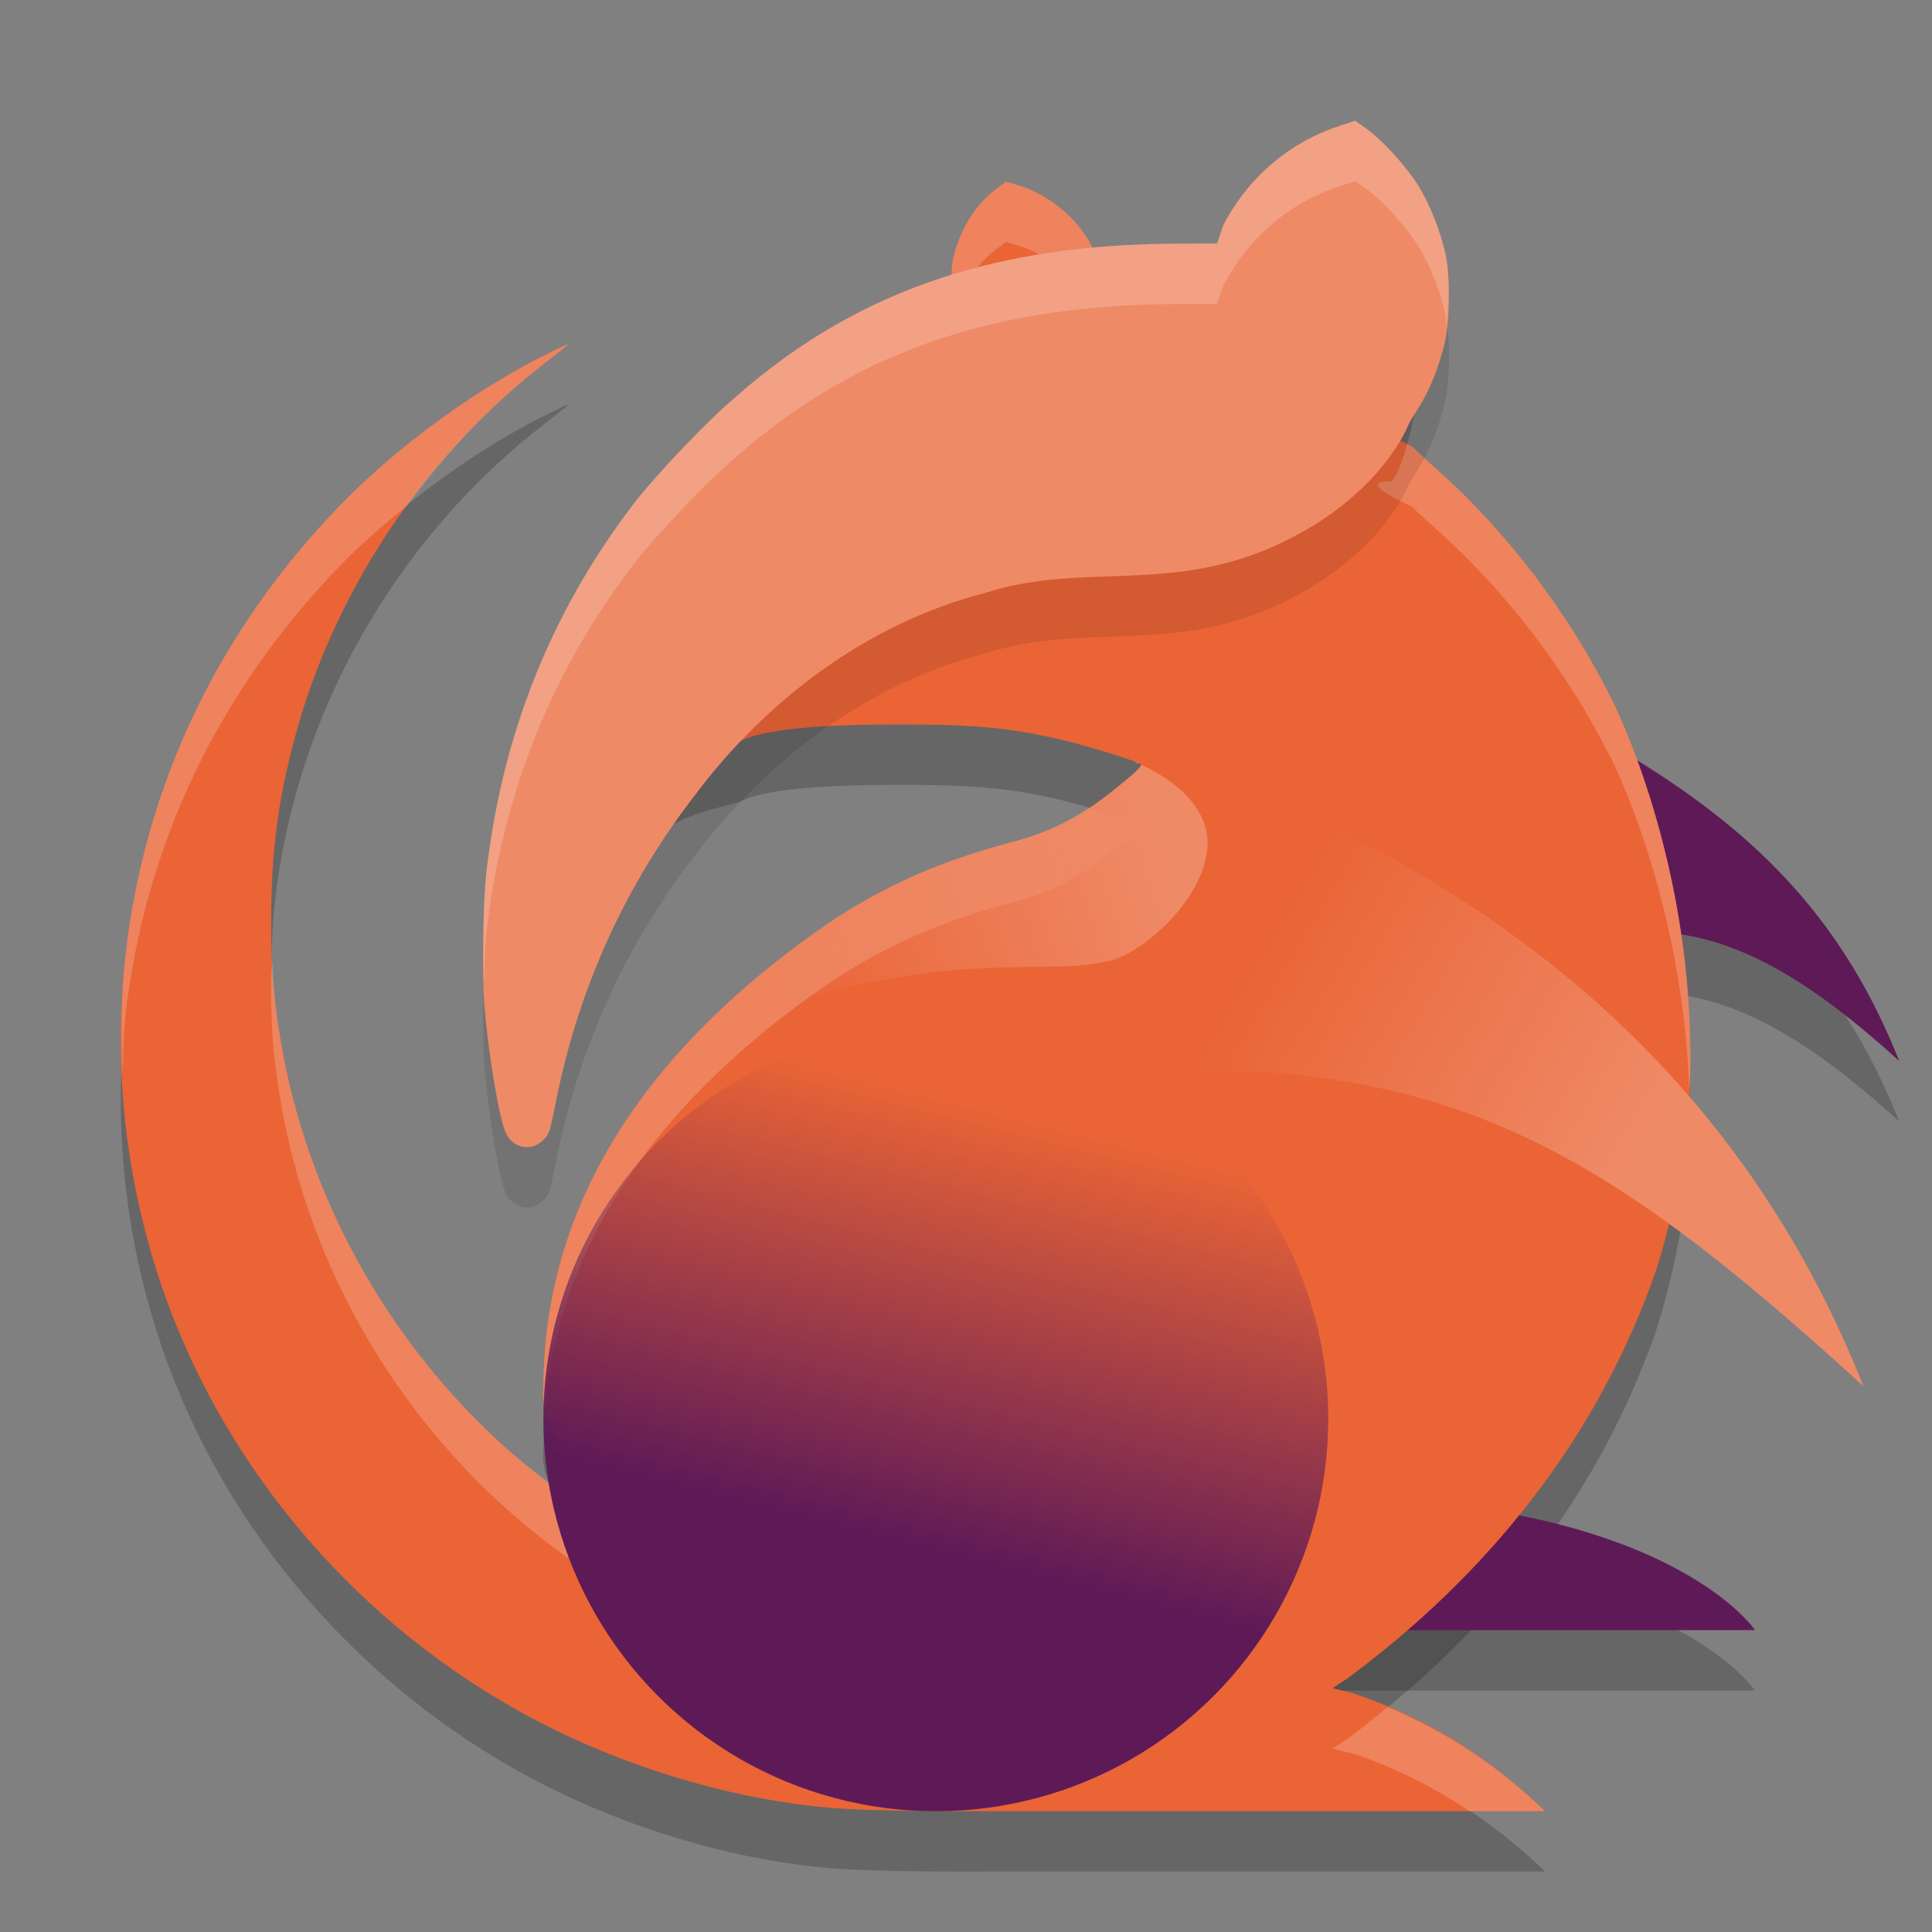 <svg xmlns="http://www.w3.org/2000/svg" xmlns:xlink="http://www.w3.org/1999/xlink" width="32" height="32" version="1">
 <rect width="100%" height="100%" fill="#808080" stroke="none"/>
 <defs>
  <linearGradient id="linearGradient867">
   <stop style="stop-color:#ef8a67" offset="0"/>
   <stop style="stop-color:#ef8a67;stop-opacity:0" offset="1"/>
  </linearGradient>
  <linearGradient id="linearGradient859">
   <stop style="stop-color:#5e1a57" offset="0"/>
   <stop style="stop-color:#5e1a57;stop-opacity:0" offset="1"/>
  </linearGradient>
  <linearGradient id="linearGradient861" x1="21.589" x2="24.06" y1="36.7" y2="26.864" gradientTransform="matrix(0.722,0,0,0.722,-1.111,-1.056)" gradientUnits="userSpaceOnUse" xlink:href="#linearGradient859"/>
  <linearGradient id="linearGradient869" x1="38.323" x2="30.099" y1="27.66" y2="22.787" gradientTransform="matrix(0.737,0,0,0.737,-0.948,-1.693)" gradientUnits="userSpaceOnUse" xlink:href="#linearGradient867"/>
  <linearGradient id="linearGradient891" x1="27.828" x2="19.208" y1="20.905" y2="23.493" gradientTransform="matrix(0.737,0,0,0.737,-1.348,-1.392)" gradientUnits="userSpaceOnUse" xlink:href="#linearGradient867"/>
 </defs>
 <path style="opacity:0.2" d="M 22.762,11.281 C 22.762,11.281 21.981,12.999 21.916,16.934 26.52,16.982 27.511,14.979 31.457,18.574 29.893,14.625 26.906,13.387 22.762,11.281 Z M 21.699,25.789 V 28 H 29.068 C 29.068,28 27.595,25.789 21.699,25.789 Z"/>
 <path style="opacity:0.2" d="M 13.758,30.944 C 12.309,30.824 10.69,30.373 9.282,29.697 6.421,28.324 4.119,25.889 2.931,22.978 2.147,21.058 1.848,18.935 2.073,16.876 2.383,14.03 3.613,11.444 5.654,9.348 6.617,8.358 7.954,7.393 9.17,6.809 9.419,6.689 9.455,6.678 9.364,6.749 9.302,6.798 9.111,6.948 8.939,7.083 6.968,8.631 5.512,10.843 4.87,13.267 4.601,14.28 4.491,15.146 4.491,16.243 4.49,17.083 4.522,17.479 4.649,18.235 5.075,20.767 6.361,23.112 8.236,24.852 8.679,25.262 9.154,25.638 9.658,25.976 9.842,26.099 9.859,26.1 9.83,25.99 9.658,25.976 9.483,25.731 9.439,25.444 9.339,24.792 8.943,24.599 9,24 9,20.445 11.292,17.964 13.709,16.3 14.632,15.678 15.578,15.26 16.768,14.948 17.673,14.711 18.151,14.337 18.716,13.866 18.835,13.767 18.918,13.676 18.902,13.661 18.856,13.616 18.035,13.361 17.605,13.258 16.641,13.027 15.965,12.999 14.836,13 13.628,13.001 12.688,13.07 12.278,13.267 12.087,13.359 11.215,13.459 10.851,13.901 9.66,15.347 9.181,16.733 8.805,18.554 8.714,18.993 8.911,18.457 8.805,18.554 8.601,18.739 8.916,18.804 8.805,18.554 8.688,18.293 8.425,18.008 8.36,17.237 8.319,16.751 8.219,15.929 8.276,15.461 8.54,13.276 9.67,11.735 11.052,10.017 11.425,9.554 12.058,8.809 12.52,8.447 13.52,7.662 14.674,7.349 15.824,6.92 L 15.754,5.961 15.757,5.64 C 15.76,5.38 15.777,5.271 15.848,5.066 15.985,4.672 16.205,4.353 16.491,4.136 L 16.661,4.008 16.835,4.058 C 17.353,4.207 17.843,4.605 18.077,5.067 18.147,5.206 18.214,5.643 18.225,5.684 18.243,5.752 18.335,6.613 18.447,6.591 18.514,6.577 19.504,6.759 19.97,6.757 L 20.778,6.442 20.683,5.652 C 21.094,4.899 21.32,4.527 22.16,4.269 V 4.269 L 22.571,4.46 C 22.852,4.647 23.041,4.624 23.235,4.932 23.427,5.236 23.319,5.411 23.401,5.768 23.482,6.121 23.514,6.535 23.425,6.888 23.325,7.288 23.254,7.678 23.058,7.97 22.371,7.955 23.4,8.39 23.4,8.401 23.4,8.411 23.584,8.582 23.807,8.782 24.957,9.806 25.976,11.145 26.684,12.56 26.684,12.56 27.988,15.063 27.998,18.457 28.023,19.648 27.772,20.92 27.454,21.97 26.474,24.847 24.602,27.108 22.325,28.794 L 22.072,28.962 22.422,29.049 C 23.712,29.484 24.721,30.159 25.592,30.999 H 16.398 C 16.398,30.999 14.578,31.012 13.758,30.944 Z"/>
 <path style="fill:#5e1a57" d="M 21.699,24.789 C 27.595,24.789 29.069,27 29.069,27 H 21.699 Z"/>
 <path style="fill:#5e1a57" d="M 22.762,10.282 C 26.907,12.387 29.894,13.625 31.457,17.574 27.511,13.978 26.52,15.982 21.916,15.933 21.981,11.999 22.762,10.282 22.762,10.282 Z"/>
 <path style="fill:#ea6436" d="M 13.758,29.944 C 12.309,29.824 10.69,29.373 9.282,28.697 6.421,27.324 4.119,24.889 2.931,21.978 2.147,20.058 1.848,17.935 2.073,15.876 2.383,13.03 3.613,10.444 5.654,8.348 6.617,7.358 7.954,6.393 9.17,5.809 9.419,5.689 9.455,5.678 9.364,5.749 9.302,5.798 9.111,5.948 8.939,6.083 6.968,7.631 5.512,9.843 4.87,12.267 4.601,13.28 4.491,14.146 4.491,15.243 4.49,16.083 4.522,16.479 4.649,17.235 5.075,19.767 6.361,22.112 8.236,23.852 8.679,24.262 9.154,24.638 9.658,24.976 9.842,25.099 9.859,25.1 9.83,24.99 9.658,24.976 9.483,24.731 9.439,24.444 9.339,23.792 8.943,23.599 9,23 9,19.445 11.292,16.964 13.709,15.3 14.632,14.678 15.578,14.26 16.768,13.948 17.673,13.711 18.151,13.337 18.716,12.866 18.835,12.767 18.918,12.676 18.902,12.661 18.856,12.616 18.035,12.361 17.605,12.258 16.641,12.027 15.965,11.999 14.836,12 13.628,12.001 12.688,12.07 12.278,12.267 12.087,12.359 11.215,12.459 10.851,12.901 9.66,14.347 9.181,15.733 8.805,17.554 8.714,17.993 8.742,18.376 8.635,18.473 8.431,18.658 8.631,18.321 8.52,18.071 8.403,17.811 8.425,17.008 8.36,16.237 8.319,15.751 8.219,14.929 8.276,14.461 8.54,12.276 9.67,10.735 11.052,9.017 11.425,8.554 12.058,7.809 12.52,7.447 13.52,6.662 14.674,6.349 15.824,5.92 L 15.754,4.961 15.757,4.64 C 15.76,4.38 15.777,4.271 15.848,4.066 15.985,3.672 16.205,3.353 16.491,3.136 L 16.661,3.008 16.835,3.058 C 17.353,3.207 17.843,3.605 18.077,4.067 18.147,4.206 18.214,4.643 18.225,4.684 18.243,4.752 18.335,5.613 18.447,5.591 18.514,5.577 19.504,5.759 19.97,5.757 L 20.778,5.442 20.683,4.652 C 21.094,3.899 21.32,3.527 22.16,3.269 V 3.269 L 22.571,3.46 C 22.852,3.647 23.041,3.624 23.235,3.932 23.427,4.236 23.319,4.411 23.401,4.768 23.482,5.121 23.514,5.535 23.425,5.888 23.325,6.288 23.254,6.678 23.058,6.97 22.371,6.955 23.4,7.39 23.4,7.401 23.4,7.411 23.584,7.582 23.807,7.782 24.957,8.806 25.976,10.145 26.684,11.56 26.684,11.56 27.988,14.063 27.998,17.457 28.023,18.648 27.772,19.92 27.454,20.97 26.474,23.847 24.602,26.108 22.325,27.794 L 22.072,27.962 22.422,28.049 C 23.712,28.484 24.721,29.159 25.592,29.999 H 16.398 C 16.398,29.999 14.578,30.012 13.758,29.944 Z"/>
 <path style="fill:#ffffff;opacity:0.2" d="M 16.66 3.008 L 16.49 3.137 C 16.204 3.353 15.984 3.672 15.848 4.066 C 15.777 4.271 15.761 4.381 15.758 4.641 L 15.754 4.961 L 15.781 5.32 C 15.795 5.239 15.814 5.164 15.848 5.066 C 15.984 4.672 16.204 4.353 16.49 4.137 L 16.66 4.008 L 16.836 4.059 C 17.354 4.208 17.842 4.605 18.076 5.066 C 18.147 5.206 18.214 5.642 18.225 5.684 C 18.243 5.752 18.336 6.614 18.447 6.592 C 18.515 6.578 19.505 6.76 19.971 6.758 L 20.777 6.441 L 20.684 5.652 C 21.095 4.899 21.32 4.526 22.16 4.268 L 22.572 4.461 C 22.853 4.648 23.04 4.623 23.234 4.932 C 23.426 5.235 23.319 5.411 23.4 5.768 C 23.411 5.813 23.411 5.863 23.42 5.91 C 23.422 5.902 23.424 5.895 23.426 5.887 C 23.514 5.534 23.481 5.121 23.4 4.768 C 23.319 4.411 23.426 4.235 23.234 3.932 C 23.04 3.623 22.853 3.648 22.572 3.461 L 22.16 3.268 C 21.32 3.526 21.095 3.899 20.684 4.652 L 20.777 5.441 L 19.971 5.758 C 19.505 5.76 18.515 5.576 18.447 5.59 C 18.336 5.612 18.243 4.752 18.225 4.684 C 18.214 4.642 18.147 4.206 18.076 4.066 C 17.842 3.605 17.354 3.208 16.836 3.059 L 16.66 3.008 z M 9.395 5.707 C 9.366 5.716 9.295 5.749 9.17 5.809 C 7.955 6.393 6.618 7.358 5.654 8.348 C 3.613 10.444 2.382 13.029 2.072 15.875 C 2.003 16.512 2.002 17.154 2.031 17.795 C 2.042 17.488 2.039 17.18 2.072 16.875 C 2.382 14.029 3.613 11.444 5.654 9.348 C 5.978 9.015 6.352 8.691 6.742 8.377 C 7.37 7.518 8.105 6.738 8.939 6.082 C 9.112 5.947 9.302 5.798 9.363 5.75 C 9.409 5.714 9.423 5.698 9.395 5.707 z M 15.754 5.945 C 14.628 6.362 13.499 6.679 12.52 7.447 C 12.058 7.81 11.425 8.554 11.053 9.018 C 9.671 10.736 8.54 12.276 8.275 14.461 C 8.245 14.71 8.261 15.053 8.287 15.398 C 8.566 13.248 9.685 11.719 11.053 10.018 C 11.425 9.554 12.058 8.81 12.52 8.447 C 13.519 7.663 14.674 7.35 15.824 6.92 L 15.754 5.961 L 15.754 5.945 z M 23.307 7.352 C 23.246 7.579 23.176 7.795 23.059 7.971 C 22.371 7.956 23.4 8.39 23.4 8.4 C 23.4 8.411 23.583 8.582 23.807 8.781 C 24.957 9.806 25.976 11.145 26.684 12.561 C 26.684 12.561 27.871 14.872 27.979 18.053 C 27.988 17.853 28.002 17.653 27.998 17.457 C 27.988 14.064 26.684 11.561 26.684 11.561 C 25.976 10.145 24.957 8.806 23.807 7.781 C 23.583 7.582 23.4 7.411 23.4 7.4 C 23.4 7.399 23.328 7.362 23.307 7.352 z M 18.025 13.389 C 17.683 13.616 17.302 13.807 16.768 13.947 C 15.577 14.259 14.632 14.677 13.709 15.299 C 11.292 16.963 9 19.445 9 23 C 8.988 23.129 9.005 23.234 9.027 23.334 C 9.292 20.133 11.446 17.857 13.709 16.299 C 14.632 15.677 15.577 15.259 16.768 14.947 C 17.673 14.71 18.152 14.336 18.717 13.865 C 18.836 13.766 18.918 13.675 18.902 13.66 C 18.871 13.63 18.405 13.499 18.025 13.389 z M 4.51 15.904 C 4.507 16.022 4.49 16.122 4.49 16.244 C 4.49 17.084 4.521 17.478 4.648 18.234 C 5.075 20.766 6.361 23.112 8.236 24.852 C 8.679 25.262 9.154 25.639 9.658 25.977 C 9.842 26.1 9.859 26.101 9.83 25.99 C 9.658 25.976 9.483 25.73 9.439 25.443 C 9.38 25.052 9.221 24.823 9.109 24.576 C 8.808 24.347 8.513 24.108 8.236 23.852 C 6.361 22.112 5.075 19.766 4.648 17.234 C 4.562 16.721 4.528 16.337 4.51 15.904 z M 22.982 28.275 C 22.767 28.452 22.55 28.629 22.326 28.795 L 22.072 28.961 L 22.422 29.049 C 23.145 29.292 23.772 29.619 24.344 30 L 25.592 30 C 24.854 29.288 24.006 28.704 22.982 28.275 z"/>
 <path style="opacity:0.1" d="M 11.522,14.155 C 10.35,15.665 9.568,17.395 9.198,19.296 9.108,19.754 9.097,19.787 8.992,19.889 8.792,20.082 8.483,20.015 8.373,19.754 8.259,19.482 8.086,18.441 8.022,17.637 7.981,17.129 8,15.947 8.055,15.459 8.315,13.179 9.116,11.164 10.475,9.371 10.842,8.887 11.737,7.948 12.192,7.569 14.339,5.672 16.717,5.074 19.326,5.037 L 20.159,5.033 20.26,4.734 C 20.665,3.948 21.354,3.357 22.18,3.087 L 22.447,3 22.623,3.125 C 22.899,3.32 23.318,3.783 23.51,4.105 23.698,4.422 23.864,4.848 23.944,5.221 24.024,5.589 24.017,6.306 23.93,6.674 23.831,7.091 23.683,7.458 23.491,7.763 23.398,7.91 23.322,8.039 23.322,8.049 23.322,8.049 22.838,9.306 21.017,10.084 19.312,10.811 17.876,10.323 16.345,10.813 14.341,11.322 12.665,12.634 11.522,14.155 Z"/>
 <path style="fill:#ef8a67" d="M 11.522,13.155 C 10.35,14.665 9.568,16.395 9.198,18.296 9.108,18.754 9.097,18.787 8.992,18.889 8.792,19.082 8.483,19.015 8.373,18.754 8.259,18.482 8.086,17.441 8.022,16.637 7.981,16.129 8,14.947 8.055,14.459 8.315,12.179 9.116,10.164 10.475,8.371 10.842,7.887 11.737,6.948 12.192,6.569 14.339,4.672 16.717,4.074 19.326,4.037 L 20.159,4.033 20.26,3.734 C 20.665,2.948 21.354,2.357 22.18,2.087 L 22.447,2 22.623,2.125 C 22.899,2.32 23.318,2.783 23.51,3.105 23.698,3.422 23.864,3.848 23.944,4.221 24.024,4.589 24.017,5.306 23.93,5.674 23.831,6.091 23.683,6.458 23.491,6.763 23.398,6.91 23.322,7.039 23.322,7.049 23.322,7.049 22.838,8.306 21.017,9.084 19.312,9.811 17.876,9.323 16.345,9.813 14.341,10.322 12.665,11.634 11.522,13.155 Z"/>
 <circle style="fill:url(#linearGradient861)" cx="15.5" cy="23.5" r="6.5"/>
 <path style="fill:url(#linearGradient869)" d="M 22.352,13.841 C 26.496,15.947 29.3,19.01 30.864,22.959 26.918,19.363 24.466,17.762 19.863,17.713 19.928,13.779 22.352,13.841 22.352,13.841 Z"/>
 <path style="fill:url(#linearGradient891)" d="M 18.803,12.611 C 18.803,12.612 18.799,12.615 18.799,12.615 18.8,12.616 18.814,12.62 18.814,12.621 18.815,12.622 18.806,12.63 18.807,12.631 18.816,12.635 18.883,12.653 18.887,12.656 18.857,12.642 18.834,12.625 18.803,12.611 Z M 18.9,12.662 C 18.914,12.679 18.835,12.767 18.717,12.865 18.152,13.336 17.673,13.71 16.768,13.947 15.577,14.259 14.632,14.677 13.709,15.299 13.039,15.751 12.427,16.348 11.877,17.021 12.933,16.656 13.956,16.296 15.24,16.129 16.745,15.934 17.635,16.087 18.297,15.931 18.877,15.851 19.962,14.897 20,14.011 20.021,13.531 19.696,13.042 18.9,12.662 Z"/>
 <path style="fill:#ffffff;opacity:0.2" d="M 22.447 2 L 22.18 2.088 C 21.354 2.358 20.664 2.949 20.26 3.734 L 20.158 4.033 L 19.326 4.037 C 16.718 4.074 14.339 4.673 12.191 6.57 C 11.737 6.949 10.841 7.888 10.475 8.371 C 9.115 10.164 8.315 12.179 8.055 14.459 C 8.008 14.866 7.998 15.695 8.016 16.273 C 8.025 15.966 8.034 15.643 8.055 15.459 C 8.315 13.179 9.115 11.164 10.475 9.371 C 10.841 8.888 11.737 7.949 12.191 7.57 C 14.339 5.673 16.718 5.074 19.326 5.037 L 20.158 5.033 L 20.26 4.734 C 20.664 3.949 21.354 3.358 22.18 3.088 L 22.447 3 L 22.623 3.125 C 22.899 3.32 23.318 3.783 23.51 4.105 C 23.698 4.422 23.865 4.848 23.945 5.221 C 23.954 5.262 23.95 5.335 23.957 5.385 C 24.001 5.001 24.009 4.516 23.945 4.221 C 23.865 3.848 23.698 3.422 23.51 3.105 C 23.318 2.783 22.899 2.32 22.623 2.125 L 22.447 2 z"/>
</svg>
